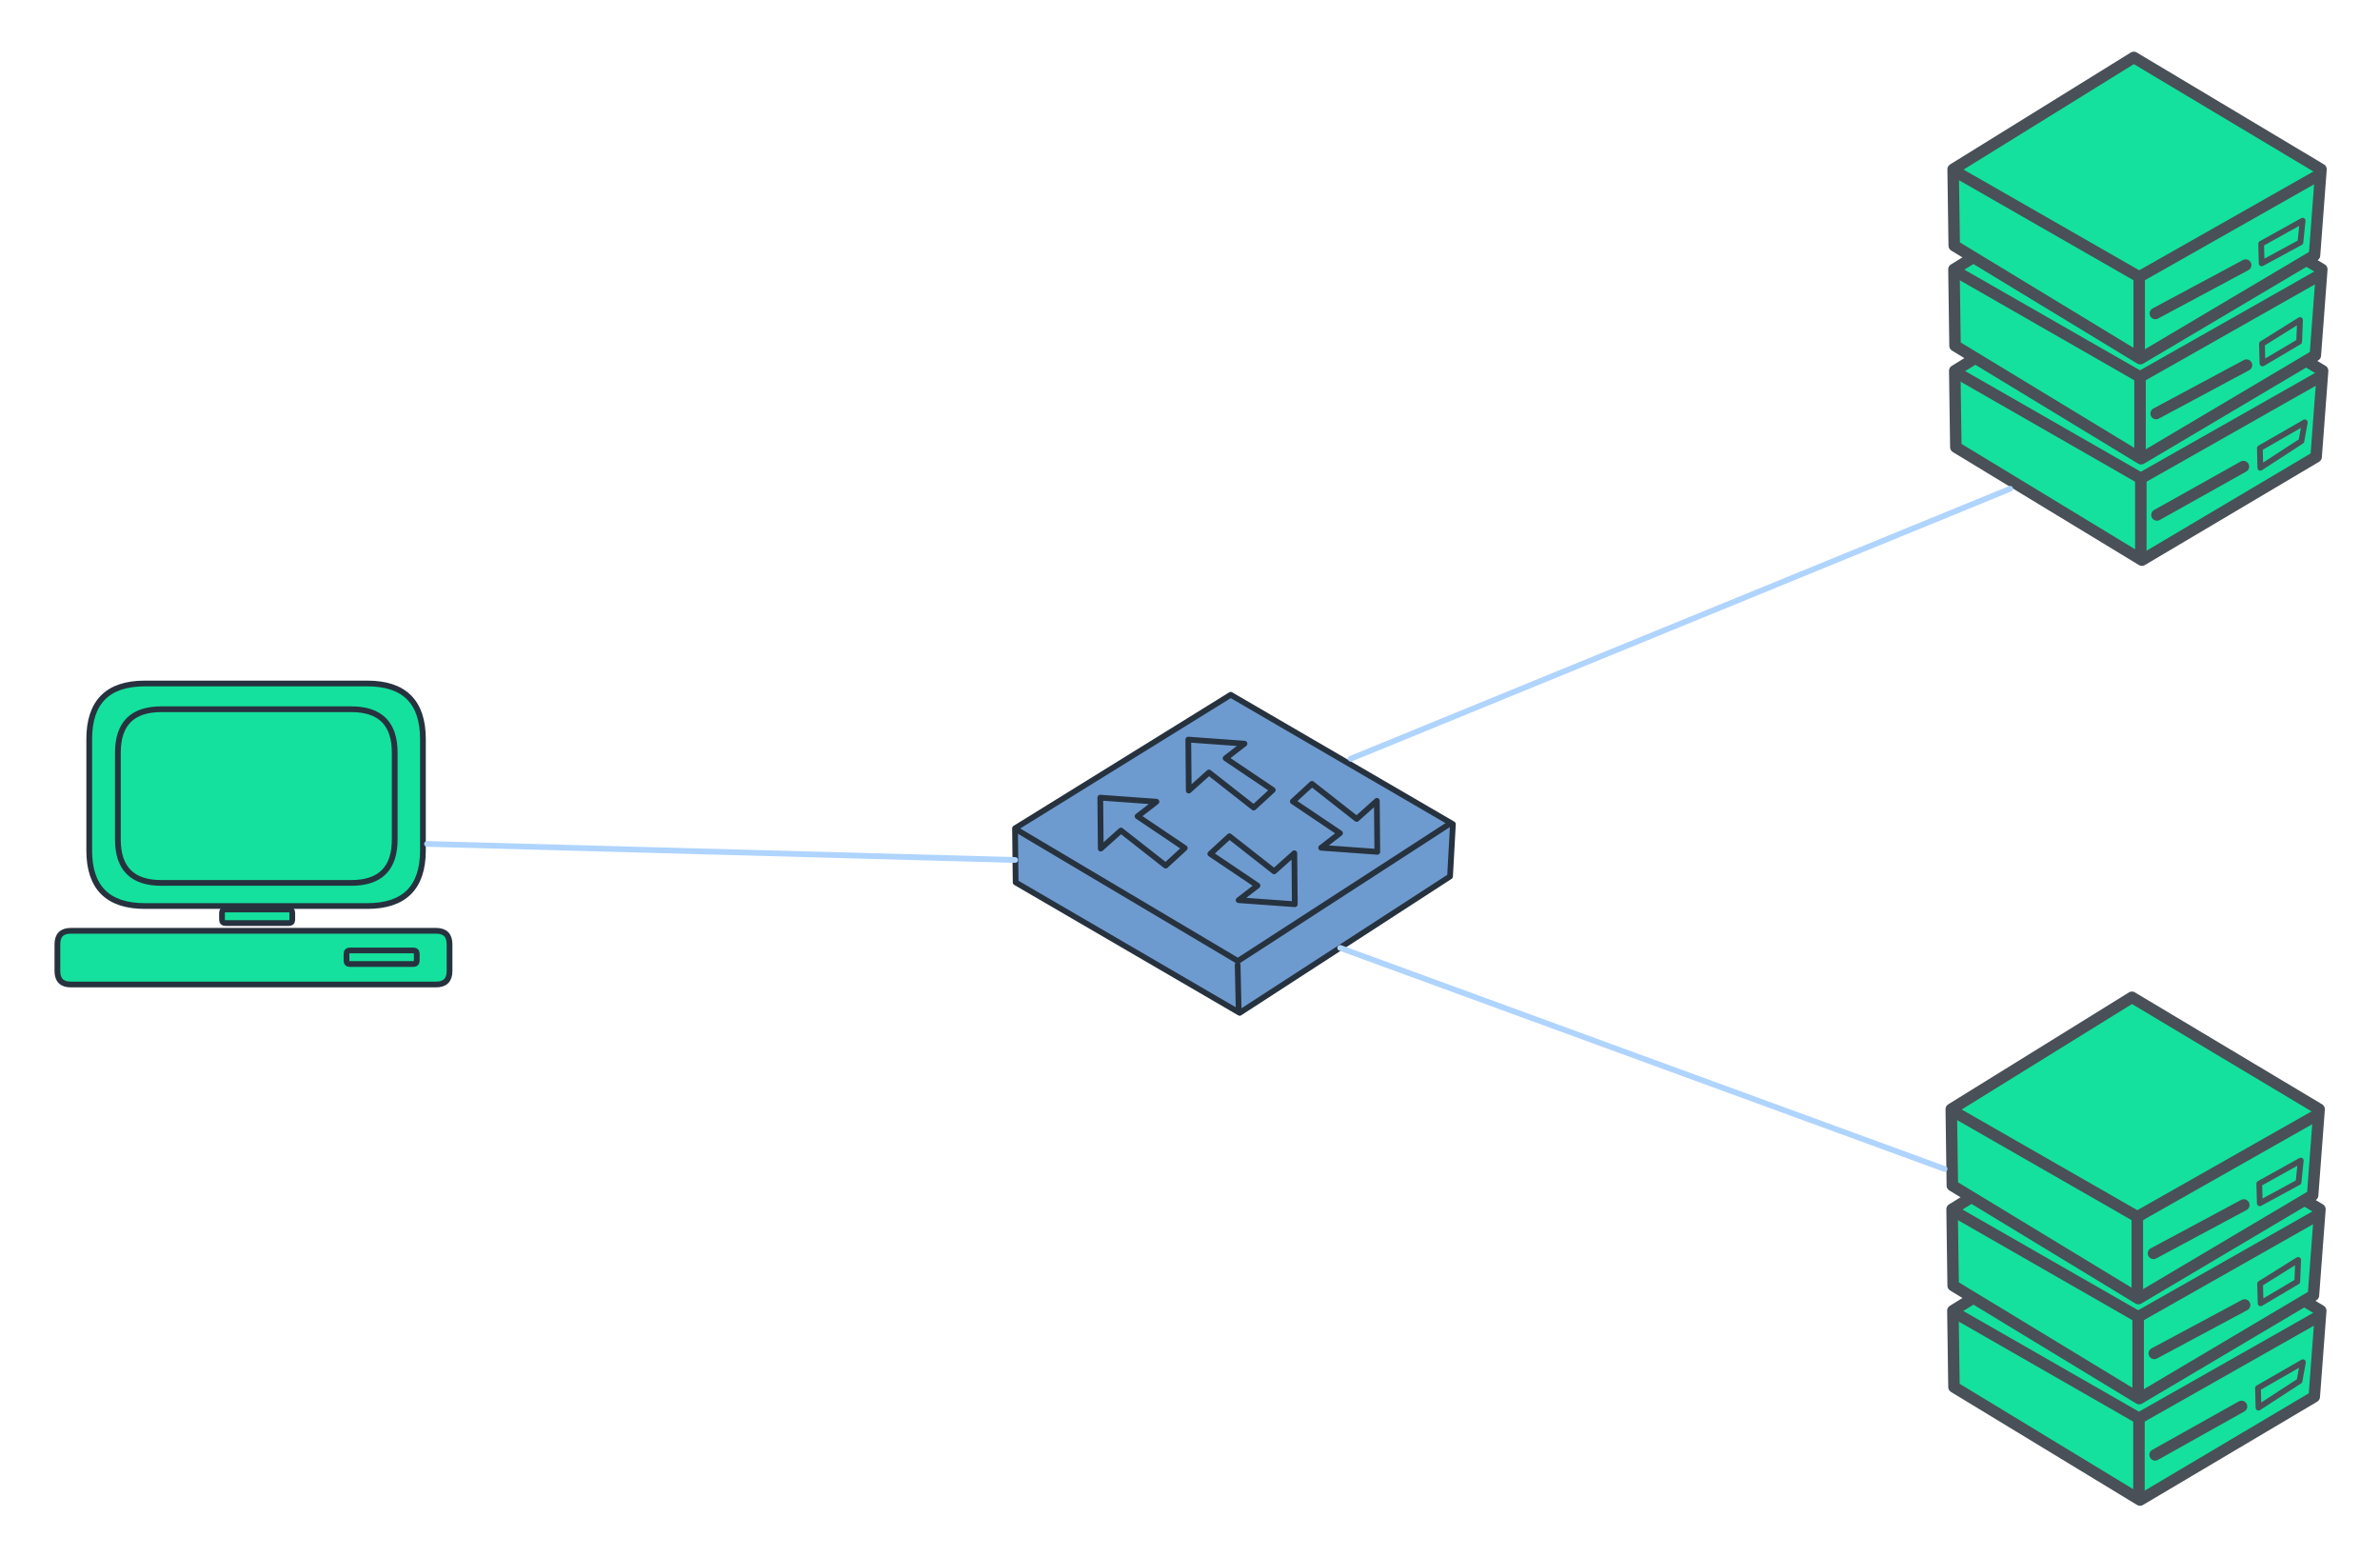 <?xml version="1.0" standalone="no"?>
<!DOCTYPE svg PUBLIC "-//W3C//DTD SVG 1.1//EN" "http://www.w3.org/Graphics/SVG/1.1/DTD/svg11.dtd">
<svg version="1.1" xmlns="http://www.w3.org/2000/svg" viewBox="0 0 414.653 271.263" width="414.653" height="271.263"><!-- svg-source:excalidraw --><defs><style class="style-fonts">
      </style></defs><g stroke-linecap="round" transform="translate(15.545 119.043) rotate(0 29.071 19.38)"><path d="M9.69 0 C22.25 0, 34.81 0, 48.45 0 C54.91 0, 58.14 3.23, 58.14 9.69 C58.14 15.47, 58.14 21.25, 58.14 29.07 C58.14 35.53, 54.91 38.76, 48.45 38.76 C35.25 38.76, 22.05 38.76, 9.69 38.76 C3.23 38.76, 0 35.53, 0 29.07 C0 24.07, 0 19.07, 0 9.69 C0 3.23, 3.23 0, 9.69 0" stroke="none" stroke-width="0" fill="#14e19d"></path><path d="M9.69 0 C20.2 0, 30.71 0, 48.45 0 M9.69 0 C18.62 0, 27.56 0, 48.45 0 M48.45 0 C54.91 0, 58.14 3.23, 58.14 9.69 M48.45 0 C54.91 0, 58.14 3.23, 58.14 9.69 M58.14 9.69 C58.14 14.12, 58.14 18.55, 58.14 29.07 M58.14 9.69 C58.14 16.51, 58.14 23.32, 58.14 29.07 M58.14 29.07 C58.14 35.53, 54.91 38.76, 48.45 38.76 M58.14 29.07 C58.14 35.53, 54.91 38.76, 48.45 38.76 M48.45 38.76 C39.48 38.76, 30.5 38.76, 9.69 38.76 M48.45 38.76 C37.49 38.76, 26.53 38.76, 9.69 38.76 M9.69 38.76 C3.23 38.76, 0 35.53, 0 29.07 M9.69 38.76 C3.23 38.76, 0 35.53, 0 29.07 M0 29.07 C0 24.35, 0 19.63, 0 9.69 M0 29.07 C0 23.25, 0 17.43, 0 9.69 M0 9.69 C0 3.23, 3.23 0, 9.69 0 M0 9.69 C0 3.23, 3.23 0, 9.69 0" stroke="#27323f" stroke-width="1" fill="none"></path></g><g stroke-linecap="round" transform="translate(10 162.118) rotate(0 34.158 4.676)"><path d="M2.34 0 C26.24 0, 50.14 0, 65.98 0 C67.54 0, 68.32 0.78, 68.32 2.34 C68.32 3.29, 68.32 4.25, 68.32 7.01 C68.32 8.57, 67.54 9.35, 65.98 9.35 C48.23 9.35, 30.49 9.35, 2.34 9.35 C0.78 9.35, 0 8.57, 0 7.01 C0 5.53, 0 4.05, 0 2.34 C0 0.78, 0.78 0, 2.34 0" stroke="none" stroke-width="0" fill="#14e19d"></path><path d="M2.34 0 C17.47 0, 32.6 0, 65.98 0 M2.34 0 C24.26 0, 46.17 0, 65.98 0 M65.98 0 C67.54 0, 68.32 0.78, 68.32 2.34 M65.98 0 C67.54 0, 68.32 0.78, 68.32 2.34 M68.32 2.34 C68.32 3.86, 68.32 5.39, 68.32 7.01 M68.32 2.34 C68.32 3.48, 68.32 4.63, 68.32 7.01 M68.32 7.01 C68.32 8.57, 67.54 9.35, 65.98 9.35 M68.32 7.01 C68.32 8.57, 67.54 9.35, 65.98 9.35 M65.98 9.35 C46.5 9.35, 27.02 9.35, 2.34 9.35 M65.98 9.35 C43.37 9.35, 20.77 9.35, 2.34 9.35 M2.34 9.35 C0.78 9.35, 0 8.57, 0 7.01 M2.34 9.35 C0.78 9.35, 0 8.57, 0 7.01 M0 7.01 C0 5.25, 0 3.48, 0 2.34 M0 7.01 C0 5.98, 0 4.94, 0 2.34 M0 2.34 C0 0.78, 0.78 0, 2.34 0 M0 2.34 C0 0.78, 0.78 0, 2.34 0" stroke="#27323f" stroke-width="1" fill="none"></path></g><g stroke-linecap="round" transform="translate(60.368 165.543) rotate(0 6.121 1.18)"><path d="M0.59 0 C3.46 0, 6.33 0, 11.65 0 C12.04 0, 12.24 0.2, 12.24 0.59 C12.24 0.88, 12.24 1.17, 12.24 1.77 C12.24 2.16, 12.04 2.36, 11.65 2.36 C7.55 2.36, 3.44 2.36, 0.59 2.36 C0.2 2.36, 0 2.16, 0 1.77 C0 1.52, 0 1.27, 0 0.59 C0 0.2, 0.2 0, 0.59 0" stroke="none" stroke-width="0" fill="#14e19d"></path><path d="M0.59 0 C2.95 0, 5.31 0, 11.65 0 M0.59 0 C4.05 0, 7.51 0, 11.65 0 M11.65 0 C12.04 0, 12.24 0.2, 12.24 0.59 M11.65 0 C12.04 0, 12.24 0.2, 12.24 0.59 M12.24 0.59 C12.24 0.87, 12.24 1.14, 12.24 1.77 M12.24 0.59 C12.24 0.95, 12.24 1.31, 12.24 1.77 M12.24 1.77 C12.24 2.16, 12.04 2.36, 11.65 2.36 M12.24 1.77 C12.24 2.16, 12.04 2.36, 11.65 2.36 M11.65 2.36 C7.74 2.36, 3.82 2.36, 0.59 2.36 M11.65 2.36 C8.72 2.36, 5.79 2.36, 0.59 2.36 M0.59 2.36 C0.2 2.36, 0 2.16, 0 1.77 M0.59 2.36 C0.2 2.36, 0 2.16, 0 1.77 M0 1.77 C0 1.51, 0 1.25, 0 0.59 M0 1.77 C0 1.3, 0 0.84, 0 0.59 M0 0.59 C0 0.2, 0.2 0, 0.59 0 M0 0.59 C0 0.2, 0.2 0, 0.59 0" stroke="#27323f" stroke-width="1" fill="none"></path></g><g stroke-linecap="round" transform="translate(38.68 158.409) rotate(0 6.121 1.18)"><path d="M0.59 0 C4.27 0, 7.95 0, 11.65 0 C12.04 0, 12.24 0.2, 12.24 0.59 C12.24 1.01, 12.24 1.42, 12.24 1.77 C12.24 2.16, 12.04 2.36, 11.65 2.36 C7.69 2.36, 3.73 2.36, 0.59 2.36 C0.2 2.36, 0 2.16, 0 1.77 C0 1.51, 0 1.26, 0 0.59 C0 0.2, 0.2 0, 0.59 0" stroke="none" stroke-width="0" fill="#14e19d"></path><path d="M0.59 0 C4.96 0, 9.32 0, 11.65 0 M0.59 0 C2.88 0, 5.17 0, 11.65 0 M11.65 0 C12.04 0, 12.24 0.2, 12.24 0.59 M11.65 0 C12.04 0, 12.24 0.2, 12.24 0.59 M12.24 0.59 C12.24 1.04, 12.24 1.49, 12.24 1.77 M12.24 0.59 C12.24 0.97, 12.24 1.36, 12.24 1.77 M12.24 1.77 C12.24 2.16, 12.04 2.36, 11.65 2.36 M12.24 1.77 C12.24 2.16, 12.04 2.36, 11.65 2.36 M11.65 2.36 C8.6 2.36, 5.54 2.36, 0.59 2.36 M11.65 2.36 C8.45 2.36, 5.25 2.36, 0.59 2.36 M0.59 2.36 C0.2 2.36, 0 2.16, 0 1.77 M0.59 2.36 C0.2 2.36, 0 2.16, 0 1.77 M0 1.77 C0 1.31, 0 0.86, 0 0.59 M0 1.77 C0 1.36, 0 0.95, 0 0.59 M0 0.59 C0 0.2, 0.2 0, 0.59 0 M0 0.59 C0 0.2, 0.2 0, 0.59 0" stroke="#27323f" stroke-width="1" fill="none"></path></g><g stroke-linecap="round" transform="translate(20.538 123.528) rotate(0 24.114 15.125)"><path d="M7.56 0 C19.28 0, 31 0, 40.67 0 C45.71 0, 48.23 2.52, 48.23 7.56 C48.23 11.34, 48.23 15.12, 48.23 22.69 C48.23 27.73, 45.71 30.25, 40.67 30.25 C30.88 30.25, 21.09 30.25, 7.56 30.25 C2.52 30.25, 0 27.73, 0 22.69 C0 18.25, 0 13.81, 0 7.56 C0 2.52, 2.52 0, 7.56 0" stroke="none" stroke-width="0" fill="#14e19d"></path><path d="M7.56 0 C18.46 0, 29.36 0, 40.67 0 M7.56 0 C14.62 0, 21.68 0, 40.67 0 M40.67 0 C45.71 0, 48.23 2.52, 48.23 7.56 M40.67 0 C45.71 0, 48.23 2.52, 48.23 7.56 M48.23 7.56 C48.23 11.61, 48.23 15.65, 48.23 22.69 M48.23 7.56 C48.23 12.14, 48.23 16.71, 48.23 22.69 M48.23 22.69 C48.23 27.73, 45.71 30.25, 40.67 30.25 M48.23 22.69 C48.23 27.73, 45.71 30.25, 40.67 30.25 M40.67 30.25 C29.02 30.25, 17.37 30.25, 7.56 30.25 M40.67 30.25 C27.48 30.25, 14.3 30.25, 7.56 30.25 M7.56 30.25 C2.52 30.25, 0 27.73, 0 22.69 M7.56 30.25 C2.52 30.25, 0 27.73, 0 22.69 M0 22.69 C0 17.09, 0 11.5, 0 7.56 M0 22.69 C0 16.96, 0 11.23, 0 7.56 M0 7.56 C0 2.52, 2.52 0, 7.56 0 M0 7.56 C0 2.52, 2.52 0, 7.56 0" stroke="#27323f" stroke-width="1" fill="none"></path></g><g stroke-linecap="round"><g transform="translate(176.842 144.271) rotate(0 38.146 4.44)" fill-rule="evenodd"><path d="M0 0 L0.11 9.42 L39.14 32.14 L75.79 8.38 L76.29 -0.73 L37.58 -23.26 L0 0" stroke="none" stroke-width="0" fill="#6e9bcf" fill-rule="evenodd"></path><path d="M0 0 C0.02 1.94, 0.05 3.88, 0.11 9.42 M0 0 C0.04 3.13, 0.08 6.27, 0.11 9.42 M0.11 9.42 C8.08 14.06, 16.04 18.7, 39.14 32.14 M0.11 9.42 C15.43 18.34, 30.74 27.25, 39.14 32.14 M39.14 32.14 C53.37 22.92, 67.6 13.69, 75.79 8.38 M39.14 32.14 C47.95 26.43, 56.77 20.71, 75.79 8.38 M75.79 8.38 C75.94 5.7, 76.08 3.03, 76.29 -0.73 M75.79 8.38 C75.92 6.04, 76.05 3.7, 76.29 -0.73 M76.29 -0.73 C63.34 -8.27, 50.39 -15.81, 37.58 -23.26 M76.29 -0.73 C61.85 -9.14, 47.4 -17.55, 37.58 -23.26 M37.58 -23.26 C28.47 -17.62, 19.36 -11.98, 0 0 M37.58 -23.26 C28.72 -17.78, 19.86 -12.3, 0 0 M0 0 C0 0, 0 0, 0 0 M0 0 C0 0, 0 0, 0 0" stroke="#27323f" stroke-width="1" fill="none"></path></g></g><mask></mask><g stroke-linecap="round"><g transform="translate(177.233 144.571) rotate(0 37.723 10.825)"><path d="M0 0 C14.53 8.62, 29.05 17.24, 38.44 22.81 M0 0 C13.61 8.08, 27.22 16.15, 38.44 22.81 M38.44 22.81 C47.53 16.92, 56.62 11.04, 75.45 -1.16 M38.44 22.81 C51.05 14.64, 63.65 6.48, 75.45 -1.16" stroke="#27323f" stroke-width="1" fill="none"></path></g></g><mask></mask><g stroke-linecap="round"><g transform="translate(215.808 176.078) rotate(0 -0.089 -4.016)"><path d="M0 0 C-0.04 -1.84, -0.08 -3.68, -0.18 -8.03 M0 0 C-0.04 -1.78, -0.08 -3.57, -0.18 -8.03" stroke="#27323f" stroke-width="1" fill="none"></path></g></g><mask></mask><g stroke-linecap="round"><g transform="translate(218.419 140.654) rotate(0 -4.028 -5.922)" fill-rule="evenodd"><path d="M0 0 L-7.79 -6.11 L-11.31 -2.96 L-11.39 -11.84 L-1.6 -11.13 L-4.89 -8.59 L3.33 -3.06 L0 0" stroke="none" stroke-width="0" fill="#6e9bcf" fill-rule="evenodd"></path><path d="M0 0 C-1.96 -1.54, -3.92 -3.07, -7.79 -6.11 M0 0 C-2.43 -1.91, -4.87 -3.82, -7.79 -6.11 M-7.79 -6.11 C-8.67 -5.33, -9.55 -4.54, -11.31 -2.96 M-7.79 -6.11 C-9.1 -4.94, -10.4 -3.77, -11.31 -2.96 M-11.31 -2.96 C-11.33 -5.25, -11.35 -7.55, -11.39 -11.84 M-11.31 -2.96 C-11.33 -5.75, -11.36 -8.54, -11.39 -11.84 M-11.39 -11.84 C-9.24 -11.69, -7.09 -11.53, -1.6 -11.13 M-11.39 -11.84 C-8.76 -11.65, -6.14 -11.46, -1.6 -11.13 M-1.6 -11.13 C-2.73 -10.25, -3.87 -9.38, -4.89 -8.59 M-1.6 -11.13 C-2.67 -10.31, -3.74 -9.48, -4.89 -8.59 M-4.89 -8.59 C-2.01 -6.65, 0.87 -4.71, 3.33 -3.06 M-4.89 -8.59 C-2.4 -6.92, 0.09 -5.24, 3.33 -3.06 M3.33 -3.06 C2.36 -2.16, 1.38 -1.27, 0 0 M3.33 -3.06 C2.3 -2.11, 1.26 -1.16, 0 0 M0 0 C0 0, 0 0, 0 0 M0 0 C0 0, 0 0, 0 0" stroke="#27323f" stroke-width="1" fill="none"></path></g></g><mask></mask><g stroke-linecap="round"><g transform="translate(203.085 150.765) rotate(0 -4.028 -5.922)" fill-rule="evenodd"><path d="M0 0 L-7.79 -6.11 L-11.31 -2.96 L-11.39 -11.84 L-1.6 -11.13 L-4.89 -8.59 L3.33 -3.06 L0 0" stroke="none" stroke-width="0" fill="#6e9bcf" fill-rule="evenodd"></path><path d="M0 0 C-2.76 -2.17, -5.52 -4.33, -7.79 -6.11 M0 0 C-1.67 -1.31, -3.34 -2.62, -7.79 -6.11 M-7.79 -6.11 C-8.89 -5.13, -9.99 -4.15, -11.31 -2.96 M-7.79 -6.11 C-9.05 -4.98, -10.31 -3.86, -11.31 -2.96 M-11.31 -2.96 C-11.33 -5.78, -11.36 -8.59, -11.39 -11.84 M-11.31 -2.96 C-11.33 -5.19, -11.35 -7.43, -11.39 -11.84 M-11.39 -11.84 C-8.22 -11.61, -5.06 -11.38, -1.6 -11.13 M-11.39 -11.84 C-8.18 -11.61, -4.97 -11.38, -1.6 -11.13 M-1.6 -11.13 C-2.31 -10.58, -3.02 -10.03, -4.89 -8.59 M-1.6 -11.13 C-2.67 -10.31, -3.74 -9.48, -4.89 -8.59 M-4.89 -8.59 C-2.86 -7.22, -0.82 -5.86, 3.33 -3.06 M-4.89 -8.59 C-2.89 -7.25, -0.9 -5.91, 3.33 -3.06 M3.33 -3.06 C2.42 -2.22, 1.51 -1.39, 0 0 M3.33 -3.06 C2.3 -2.11, 1.27 -1.17, 0 0 M0 0 C0 0, 0 0, 0 0 M0 0 C0 0, 0 0, 0 0" stroke="#27323f" stroke-width="1" fill="none"></path></g></g><mask></mask><g stroke-linecap="round"><g transform="translate(222.251 157.496) rotate(180 -4.028 -5.922)" fill-rule="evenodd"><path d="M0 0 L-7.79 -6.11 L-11.31 -2.96 L-11.39 -11.84 L-1.6 -11.13 L-4.89 -8.59 L3.33 -3.06 L0 0" stroke="none" stroke-width="0" fill="#6e9bcf" fill-rule="evenodd"></path><path d="M0 0 C-2.54 -2, -5.09 -3.99, -7.79 -6.11 M0 0 C-2.1 -1.65, -4.2 -3.29, -7.79 -6.11 M-7.79 -6.11 C-8.62 -5.38, -9.44 -4.64, -11.31 -2.96 M-7.79 -6.11 C-8.83 -5.18, -9.87 -4.25, -11.31 -2.96 M-11.31 -2.96 C-11.33 -4.83, -11.34 -6.7, -11.39 -11.84 M-11.31 -2.96 C-11.33 -5.46, -11.35 -7.96, -11.39 -11.84 M-11.39 -11.84 C-8.84 -11.66, -6.29 -11.47, -1.6 -11.13 M-11.39 -11.84 C-8.14 -11.61, -4.89 -11.37, -1.6 -11.13 M-1.6 -11.13 C-2.85 -10.17, -4.1 -9.2, -4.89 -8.59 M-1.6 -11.13 C-2.88 -10.14, -4.16 -9.15, -4.89 -8.59 M-4.89 -8.59 C-1.65 -6.41, 1.59 -4.23, 3.33 -3.06 M-4.89 -8.59 C-3.23 -7.48, -1.57 -6.36, 3.33 -3.06 M3.33 -3.06 C2.01 -1.85, 0.69 -0.64, 0 0 M3.33 -3.06 C2.4 -2.21, 1.48 -1.36, 0 0 M0 0 C0 0, 0 0, 0 0 M0 0 C0 0, 0 0, 0 0" stroke="#27323f" stroke-width="1" fill="none"></path></g></g><mask></mask><g stroke-linecap="round"><g transform="translate(236.626 148.369) rotate(180 -4.028 -5.922)" fill-rule="evenodd"><path d="M0 0 L-7.79 -6.11 L-11.31 -2.96 L-11.39 -11.84 L-1.6 -11.13 L-4.89 -8.59 L3.33 -3.06 L0 0" stroke="none" stroke-width="0" fill="#6e9bcf" fill-rule="evenodd"></path><path d="M0 0 C-2.32 -1.82, -4.65 -3.65, -7.79 -6.11 M0 0 C-2.41 -1.89, -4.82 -3.78, -7.79 -6.11 M-7.79 -6.11 C-8.8 -5.21, -9.82 -4.3, -11.31 -2.96 M-7.79 -6.11 C-8.82 -5.2, -9.84 -4.28, -11.31 -2.96 M-11.31 -2.96 C-11.33 -4.89, -11.34 -6.81, -11.39 -11.84 M-11.31 -2.96 C-11.34 -5.86, -11.36 -8.75, -11.39 -11.84 M-11.39 -11.84 C-7.7 -11.58, -4.01 -11.31, -1.6 -11.13 M-11.39 -11.84 C-7.95 -11.59, -4.51 -11.34, -1.6 -11.13 M-1.6 -11.13 C-2.62 -10.34, -3.65 -9.55, -4.89 -8.59 M-1.6 -11.13 C-2.52 -10.42, -3.45 -9.71, -4.89 -8.59 M-4.89 -8.59 C-2.76 -7.16, -0.62 -5.72, 3.33 -3.06 M-4.89 -8.59 C-1.86 -6.56, 1.17 -4.52, 3.33 -3.06 M3.33 -3.06 C2.05 -1.88, 0.76 -0.7, 0 0 M3.33 -3.06 C2.1 -1.93, 0.88 -0.8, 0 0 M0 0 C0 0, 0 0, 0 0 M0 0 C0 0, 0 0, 0 0" stroke="#27323f" stroke-width="1" fill="none"></path></g></g><mask></mask><g stroke-linecap="round"><g transform="translate(340.565 64.581) rotate(0 32.044 6.746)" fill-rule="evenodd"><path d="M0 0 L0.19 13.3 L32.61 32.98 L62.96 14.99 L64.09 0 L31.48 -19.49 L0 0" stroke="none" stroke-width="0" fill="#14e19d" fill-rule="evenodd"></path><path d="M0 0 C0.07 5.02, 0.14 10.03, 0.19 13.3 M0 0 C0.07 5.2, 0.15 10.4, 0.19 13.3 M0.19 13.3 C12.15 20.57, 24.12 27.83, 32.61 32.98 M0.19 13.3 C13.08 21.13, 25.97 28.95, 32.61 32.98 M32.61 32.98 C39.84 28.69, 47.07 24.41, 62.96 14.99 M32.61 32.98 C40.64 28.22, 48.68 23.46, 62.96 14.99 M62.96 14.99 C63.25 11.12, 63.54 7.25, 64.09 0 M62.96 14.99 C63.2 11.8, 63.44 8.6, 64.09 0 M64.09 0 C55.78 -4.96, 47.48 -9.93, 31.48 -19.49 M64.09 0 C51.69 -7.41, 39.3 -14.81, 31.48 -19.49 M31.48 -19.49 C19.91 -12.33, 8.34 -5.16, 0 0 M31.48 -19.49 C23.37 -14.47, 15.26 -9.45, 0 0 M0 0 C0 0, 0 0, 0 0 M0 0 C0 0, 0 0, 0 0" stroke="#495057" stroke-width="2" fill="none"></path></g></g><mask></mask><g stroke-linecap="round"><g transform="translate(372.984 96.25) rotate(0 0 -6.371)"><path d="M0 0 C0 -3.65, 0 -7.29, 0 -12.74 M0 0 C0 -3.33, 0 -6.66, 0 -12.74" stroke="#495057" stroke-width="2" fill="none"></path></g></g><mask></mask><g stroke-linecap="round"><g transform="translate(340.94 64.955) rotate(0 31.388 9.182)"><path d="M0 0 C8.89 5.1, 17.79 10.19, 32.04 18.36 M0 0 C7.69 4.41, 15.39 8.82, 32.04 18.36 M32.04 18.36 C41.97 12.73, 51.9 7.1, 62.78 0.94 M32.04 18.36 C38.79 14.54, 45.53 10.72, 62.78 0.94" stroke="#495057" stroke-width="2" fill="none"></path></g></g><mask></mask><g stroke-linecap="round"><g transform="translate(375.795 89.691) rotate(0 7.531 -4.216)"><path d="M0 0 C5.77 -3.23, 11.53 -6.46, 15.06 -8.43 M0 0 C4.43 -2.48, 8.86 -4.96, 15.06 -8.43" stroke="#495057" stroke-width="2" fill="none"></path></g></g><mask></mask><g stroke-linecap="round"><g transform="translate(393.72 78.056) rotate(0 3.917 -0.54)" fill-rule="evenodd"><path d="M0 0 L0.09 3.42 L7.24 -1.23 L7.83 -4.5 L0 0" stroke="none" stroke-width="0" fill="#14e19d" fill-rule="evenodd"></path><path d="M0 0 C0.02 0.85, 0.04 1.7, 0.09 3.42 M0 0 C0.02 0.83, 0.04 1.67, 0.09 3.42 M0.09 3.42 C1.61 2.43, 3.14 1.44, 7.24 -1.23 M0.09 3.42 C2.73 1.7, 5.38 -0.02, 7.24 -1.23 M7.24 -1.23 C7.39 -2.02, 7.53 -2.8, 7.83 -4.5 M7.24 -1.23 C7.37 -1.92, 7.49 -2.62, 7.83 -4.5 M7.83 -4.5 C5.8 -3.34, 3.78 -2.17, 0 0 M7.83 -4.5 C5.78 -3.32, 3.73 -2.15, 0 0 M0 0 C0 0, 0 0, 0 0 M0 0 C0 0, 0 0, 0 0" stroke="#495057" stroke-width="1" fill="none"></path></g></g><mask></mask><g stroke-linecap="round"><g transform="translate(340.424 46.914) rotate(0 32.044 6.746)" fill-rule="evenodd"><path d="M0 0 L0.19 13.3 L32.61 32.98 L62.96 14.99 L64.09 0 L31.48 -19.49 L0 0" stroke="none" stroke-width="0" fill="#14e19d" fill-rule="evenodd"></path><path d="M0 0 C0.05 3.61, 0.1 7.23, 0.19 13.3 M0 0 C0.04 3, 0.08 6.01, 0.19 13.3 M0.19 13.3 C10.72 19.7, 21.25 26.09, 32.61 32.98 M0.19 13.3 C12 20.48, 23.82 27.65, 32.61 32.98 M32.61 32.98 C38.91 29.24, 45.22 25.51, 62.96 14.99 M32.61 32.98 C39.73 28.76, 46.85 24.54, 62.96 14.99 M62.96 14.99 C63.32 10.21, 63.68 5.43, 64.09 0 M62.96 14.99 C63.23 11.41, 63.5 7.84, 64.09 0 M64.09 0 C54.45 -5.76, 44.81 -11.52, 31.48 -19.49 M64.09 0 C57.3 -4.06, 50.51 -8.11, 31.48 -19.49 M31.48 -19.49 C19.59 -12.13, 7.7 -4.77, 0 0 M31.48 -19.49 C23.88 -14.78, 16.27 -10.07, 0 0 M0 0 C0 0, 0 0, 0 0 M0 0 C0 0, 0 0, 0 0" stroke="#495057" stroke-width="2" fill="none"></path></g></g><mask></mask><g stroke-linecap="round"><g transform="translate(372.843 78.583) rotate(0 0 -6.371)"><path d="M0 0 C0 -4.34, 0 -8.68, 0 -12.74 M0 0 C0 -4.56, 0 -9.12, 0 -12.74" stroke="#495057" stroke-width="2" fill="none"></path></g></g><mask></mask><g stroke-linecap="round"><g transform="translate(340.799 47.289) rotate(0 31.388 9.182)"><path d="M0 0 C11.83 6.78, 23.65 13.56, 32.04 18.36 M0 0 C12.74 7.3, 25.48 14.6, 32.04 18.36 M32.04 18.36 C39.37 14.21, 46.69 10.06, 62.78 0.94 M32.04 18.36 C40.18 13.75, 48.32 9.14, 62.78 0.94" stroke="#495057" stroke-width="2" fill="none"></path></g></g><mask></mask><g stroke-linecap="round"><g transform="translate(375.654 72.025) rotate(0 7.87 -4.216)"><path d="M0 0 C3.72 -1.99, 7.44 -3.99, 15.74 -8.43 M0 0 C3.28 -1.76, 6.56 -3.51, 15.74 -8.43" stroke="#495057" stroke-width="2" fill="none"></path></g></g><mask></mask><g stroke-linecap="round"><g transform="translate(394.088 59.88) rotate(0 3.314 -0.359)" fill-rule="evenodd"><path d="M0 0 L0.09 3.42 L6.48 -0.36 L6.63 -4.14 L0 0" stroke="none" stroke-width="0" fill="#14e19d" fill-rule="evenodd"></path><path d="M0 0 C0.03 1.11, 0.06 2.21, 0.09 3.42 M0 0 C0.02 0.75, 0.04 1.5, 0.09 3.42 M0.09 3.42 C2.63 1.92, 5.16 0.42, 6.48 -0.36 M0.09 3.42 C1.95 2.32, 3.81 1.22, 6.48 -0.36 M6.48 -0.36 C6.53 -1.78, 6.59 -3.2, 6.63 -4.14 M6.48 -0.36 C6.51 -1.25, 6.55 -2.14, 6.63 -4.14 M6.63 -4.14 C4.23 -2.64, 1.82 -1.14, 0 0 M6.63 -4.14 C4.8 -3, 2.97 -1.86, 0 0 M0 0 C0 0, 0 0, 0 0 M0 0 C0 0, 0 0, 0 0" stroke="#495057" stroke-width="1" fill="none"></path></g></g><mask></mask><g stroke-linecap="round"><g transform="translate(340.282 29.489) rotate(0 32.044 6.746)" fill-rule="evenodd"><path d="M0 0 L0.19 13.3 L32.61 32.98 L62.96 14.99 L64.09 0 L31.48 -19.49 L0 0" stroke="none" stroke-width="0" fill="#14e19d" fill-rule="evenodd"></path><path d="M0 0 C0.05 3.32, 0.09 6.64, 0.19 13.3 M0 0 C0.05 3.85, 0.11 7.71, 0.19 13.3 M0.19 13.3 C11.79 20.34, 23.39 27.38, 32.61 32.98 M0.19 13.3 C6.97 17.42, 13.75 21.53, 32.61 32.98 M32.61 32.98 C42.58 27.07, 52.56 21.16, 62.96 14.99 M32.61 32.98 C40.79 28.13, 48.98 23.28, 62.96 14.99 M62.96 14.99 C63.35 9.78, 63.74 4.58, 64.09 0 M62.96 14.99 C63.41 9.1, 63.85 3.21, 64.09 0 M64.09 0 C53.45 -6.36, 42.82 -12.71, 31.48 -19.49 M64.09 0 C56.19 -4.72, 48.29 -9.44, 31.48 -19.49 M31.48 -19.49 C23.08 -14.29, 14.68 -9.08, 0 0 M31.48 -19.49 C23.29 -14.42, 15.11 -9.35, 0 0 M0 0 C0 0, 0 0, 0 0 M0 0 C0 0, 0 0, 0 0" stroke="#495057" stroke-width="2" fill="none"></path></g></g><mask></mask><g stroke-linecap="round"><g transform="translate(372.701 61.158) rotate(0 0 -6.371)"><path d="M0 0 C0 -2.71, 0 -5.42, 0 -12.74 M0 0 C0 -4.71, 0 -9.42, 0 -12.74" stroke="#495057" stroke-width="2" fill="none"></path></g></g><mask></mask><g stroke-linecap="round"><g transform="translate(340.657 29.863) rotate(0 31.388 9.182)"><path d="M0 0 C10.41 5.96, 20.82 11.93, 32.04 18.36 M0 0 C11.68 6.69, 23.36 13.39, 32.04 18.36 M32.04 18.36 C38.43 14.74, 44.81 11.12, 62.78 0.94 M32.04 18.36 C39.26 14.27, 46.47 10.19, 62.78 0.94" stroke="#495057" stroke-width="2" fill="none"></path></g></g><mask></mask><g stroke-linecap="round"><g transform="translate(375.512 54.599) rotate(0 7.87 -4.216)"><path d="M0 0 C5.49 -2.94, 10.98 -5.88, 15.74 -8.43 M0 0 C6.23 -3.34, 12.46 -6.68, 15.74 -8.43" stroke="#495057" stroke-width="2" fill="none"></path></g></g><mask></mask><g stroke-linecap="round"><g transform="translate(393.947 42.454) rotate(0 3.616 -0.299)" fill-rule="evenodd"><path d="M0 0 L0.09 3.42 L6.84 -0.24 L7.23 -4.02 L0 0" stroke="none" stroke-width="0" fill="#14e19d" fill-rule="evenodd"></path><path d="M0 0 C0.02 0.82, 0.04 1.63, 0.09 3.42 M0 0 C0.02 0.91, 0.05 1.81, 0.09 3.42 M0.09 3.42 C1.83 2.48, 3.58 1.53, 6.84 -0.24 M0.09 3.42 C1.53 2.64, 2.97 1.86, 6.84 -0.24 M6.84 -0.24 C6.94 -1.2, 7.04 -2.16, 7.23 -4.02 M6.84 -0.24 C6.99 -1.68, 7.14 -3.11, 7.23 -4.02 M7.23 -4.02 C4.57 -2.54, 1.92 -1.07, 0 0 M7.23 -4.02 C5.37 -2.98, 3.5 -1.95, 0 0 M0 0 C0 0, 0 0, 0 0 M0 0 C0 0, 0 0, 0 0" stroke="#495057" stroke-width="1" fill="none"></path></g></g><mask></mask><g stroke-linecap="round"><g transform="translate(340.239 228.282) rotate(0 32.044 6.746)" fill-rule="evenodd"><path d="M0 0 L0.19 13.3 L32.61 32.98 L62.96 14.99 L64.09 0 L31.48 -19.49 L0 0" stroke="none" stroke-width="0" fill="#14e19d" fill-rule="evenodd"></path><path d="M0 0 C0.05 3.52, 0.1 7.03, 0.19 13.3 M0 0 C0.05 3.74, 0.11 7.49, 0.19 13.3 M0.19 13.3 C12 20.47, 23.81 27.64, 32.61 32.98 M0.19 13.3 C9.79 19.14, 19.4 24.97, 32.61 32.98 M32.61 32.98 C42.8 26.94, 53 20.9, 62.96 14.99 M32.61 32.98 C44.58 25.88, 56.56 18.79, 62.96 14.99 M62.96 14.99 C63.32 10.21, 63.68 5.43, 64.09 0 M62.96 14.99 C63.38 9.45, 63.79 3.91, 64.09 0 M64.09 0 C51.18 -7.72, 38.27 -15.43, 31.48 -19.49 M64.09 0 C54.17 -5.93, 44.26 -11.85, 31.48 -19.49 M31.48 -19.49 C24.31 -15.05, 17.13 -10.61, 0 0 M31.48 -19.49 C20.99 -12.99, 10.49 -6.49, 0 0 M0 0 C0 0, 0 0, 0 0 M0 0 C0 0, 0 0, 0 0" stroke="#495057" stroke-width="2" fill="none"></path></g></g><mask></mask><g stroke-linecap="round"><g transform="translate(372.657 259.952) rotate(0 0 -6.371)"><path d="M0 0 C0 -3.21, 0 -6.42, 0 -12.74 M0 0 C0 -3.26, 0 -6.52, 0 -12.74" stroke="#495057" stroke-width="2" fill="none"></path></g></g><mask></mask><g stroke-linecap="round"><g transform="translate(340.613 228.657) rotate(0 31.388 9.182)"><path d="M0 0 C12.63 7.24, 25.27 14.48, 32.04 18.36 M0 0 C9.32 5.34, 18.64 10.68, 32.04 18.36 M32.04 18.36 C39.15 14.33, 46.27 10.3, 62.78 0.94 M32.04 18.36 C43.67 11.77, 55.31 5.17, 62.78 0.94" stroke="#495057" stroke-width="2" fill="none"></path></g></g><mask></mask><g stroke-linecap="round"><g transform="translate(375.468 253.393) rotate(0 7.531 -4.216)"><path d="M0 0 C5.18 -2.9, 10.36 -5.8, 15.06 -8.43 M0 0 C5.01 -2.81, 10.03 -5.61, 15.06 -8.43" stroke="#495057" stroke-width="2" fill="none"></path></g></g><mask></mask><g stroke-linecap="round"><g transform="translate(393.394 241.758) rotate(0 3.917 -0.54)" fill-rule="evenodd"><path d="M0 0 L0.09 3.42 L7.24 -1.23 L7.83 -4.5 L0 0" stroke="none" stroke-width="0" fill="#14e19d" fill-rule="evenodd"></path><path d="M0 0 C0.02 0.8, 0.04 1.6, 0.09 3.42 M0 0 C0.03 0.96, 0.05 1.91, 0.09 3.42 M0.09 3.42 C1.59 2.45, 3.09 1.47, 7.24 -1.23 M0.09 3.42 C2.31 1.98, 4.53 0.54, 7.24 -1.23 M7.24 -1.23 C7.4 -2.08, 7.55 -2.93, 7.83 -4.5 M7.24 -1.23 C7.46 -2.43, 7.68 -3.63, 7.83 -4.5 M7.83 -4.5 C5.52 -3.17, 3.2 -1.84, 0 0 M7.83 -4.5 C5.1 -2.93, 2.36 -1.36, 0 0 M0 0 C0 0, 0 0, 0 0 M0 0 C0 0, 0 0, 0 0" stroke="#495057" stroke-width="1" fill="none"></path></g></g><mask></mask><g stroke-linecap="round"><g transform="translate(340.097 210.616) rotate(0 32.044 6.746)" fill-rule="evenodd"><path d="M0 0 L0.19 13.3 L32.61 32.98 L62.96 14.99 L64.09 0 L31.48 -19.49 L0 0" stroke="none" stroke-width="0" fill="#14e19d" fill-rule="evenodd"></path><path d="M0 0 C0.06 4.48, 0.13 8.95, 0.19 13.3 M0 0 C0.06 4.24, 0.12 8.49, 0.19 13.3 M0.19 13.3 C10.55 19.6, 20.92 25.89, 32.61 32.98 M0.19 13.3 C7.74 17.89, 15.28 22.47, 32.61 32.98 M32.61 32.98 C41.46 27.73, 50.31 22.49, 62.96 14.99 M32.61 32.98 C42.43 27.16, 52.25 21.34, 62.96 14.99 M62.96 14.99 C63.24 11.26, 63.52 7.53, 64.09 0 M62.96 14.99 C63.33 10.17, 63.69 5.35, 64.09 0 M64.09 0 C56.17 -4.73, 48.25 -9.46, 31.48 -19.49 M64.09 0 C53.17 -6.53, 42.24 -13.06, 31.48 -19.49 M31.48 -19.49 C24.67 -15.27, 17.86 -11.06, 0 0 M31.48 -19.49 C24.86 -15.39, 18.24 -11.29, 0 0 M0 0 C0 0, 0 0, 0 0 M0 0 C0 0, 0 0, 0 0" stroke="#495057" stroke-width="2" fill="none"></path></g></g><mask></mask><g stroke-linecap="round"><g transform="translate(372.516 242.285) rotate(0 0 -6.371)"><path d="M0 0 C0 -4.23, 0 -8.45, 0 -12.74 M0 0 C0 -3.38, 0 -6.75, 0 -12.74" stroke="#495057" stroke-width="2" fill="none"></path></g></g><mask></mask><g stroke-linecap="round"><g transform="translate(340.472 210.991) rotate(0 31.388 9.182)"><path d="M0 0 C11.68 6.69, 23.35 13.38, 32.04 18.36 M0 0 C9.5 5.44, 18.99 10.88, 32.04 18.36 M32.04 18.36 C42.37 12.51, 52.69 6.66, 62.78 0.94 M32.04 18.36 C44.17 11.49, 56.29 4.61, 62.78 0.94" stroke="#495057" stroke-width="2" fill="none"></path></g></g><mask></mask><g stroke-linecap="round"><g transform="translate(375.327 235.726) rotate(0 7.87 -4.216)"><path d="M0 0 C4.86 -2.6, 9.72 -5.21, 15.74 -8.43 M0 0 C4.63 -2.48, 9.26 -4.96, 15.74 -8.43" stroke="#495057" stroke-width="2" fill="none"></path></g></g><mask></mask><g stroke-linecap="round"><g transform="translate(393.762 223.582) rotate(0 3.314 -0.359)" fill-rule="evenodd"><path d="M0 0 L0.09 3.42 L6.48 -0.36 L6.63 -4.14 L0 0" stroke="none" stroke-width="0" fill="#14e19d" fill-rule="evenodd"></path><path d="M0 0 C0.02 0.79, 0.04 1.58, 0.09 3.42 M0 0 C0.03 1.29, 0.07 2.59, 0.09 3.42 M0.09 3.42 C2.61 1.93, 5.14 0.43, 6.48 -0.36 M0.09 3.42 C2.04 2.27, 3.98 1.12, 6.48 -0.36 M6.48 -0.36 C6.53 -1.63, 6.58 -2.9, 6.63 -4.14 M6.48 -0.36 C6.54 -1.83, 6.6 -3.31, 6.63 -4.14 M6.63 -4.14 C4.17 -2.61, 1.71 -1.07, 0 0 M6.63 -4.14 C4.5 -2.81, 2.38 -1.49, 0 0 M0 0 C0 0, 0 0, 0 0 M0 0 C0 0, 0 0, 0 0" stroke="#495057" stroke-width="1" fill="none"></path></g></g><mask></mask><g stroke-linecap="round"><g transform="translate(339.956 193.191) rotate(0 32.044 6.746)" fill-rule="evenodd"><path d="M0 0 L0.19 13.3 L32.61 32.98 L62.96 14.99 L64.09 0 L31.48 -19.49 L0 0" stroke="none" stroke-width="0" fill="#14e19d" fill-rule="evenodd"></path><path d="M0 0 C0.05 3.36, 0.09 6.72, 0.19 13.3 M0 0 C0.05 3.28, 0.09 6.56, 0.19 13.3 M0.19 13.3 C12.14 20.56, 24.1 27.82, 32.61 32.98 M0.19 13.3 C10.56 19.6, 20.94 25.9, 32.61 32.98 M32.61 32.98 C43.36 26.61, 54.11 20.24, 62.96 14.99 M32.61 32.98 C44.19 26.12, 55.78 19.25, 62.96 14.99 M62.96 14.99 C63.41 8.99, 63.86 3, 64.09 0 M62.96 14.99 C63.37 9.57, 63.78 4.15, 64.09 0 M64.09 0 C55.48 -5.14, 46.88 -10.29, 31.48 -19.49 M64.09 0 C55.79 -4.96, 47.5 -9.92, 31.48 -19.49 M31.48 -19.49 C21.78 -13.48, 12.08 -7.48, 0 0 M31.48 -19.49 C22.6 -13.99, 13.73 -8.5, 0 0 M0 0 C0 0, 0 0, 0 0 M0 0 C0 0, 0 0, 0 0" stroke="#495057" stroke-width="2" fill="none"></path></g></g><mask></mask><g stroke-linecap="round"><g transform="translate(372.374 224.86) rotate(0 0 -6.371)"><path d="M0 0 C0 -2.67, 0 -5.35, 0 -12.74 M0 0 C0 -3.95, 0 -7.91, 0 -12.74" stroke="#495057" stroke-width="2" fill="none"></path></g></g><mask></mask><g stroke-linecap="round"><g transform="translate(340.33 193.565) rotate(0 31.388 9.182)"><path d="M0 0 C10.25 5.87, 20.49 11.75, 32.04 18.36 M0 0 C7.46 4.28, 14.92 8.55, 32.04 18.36 M32.04 18.36 C41.01 13.28, 49.97 8.2, 62.78 0.94 M32.04 18.36 C41.99 12.73, 51.93 7.09, 62.78 0.94" stroke="#495057" stroke-width="2" fill="none"></path></g></g><mask></mask><g stroke-linecap="round"><g transform="translate(375.185 218.301) rotate(0 7.87 -4.216)"><path d="M0 0 C3.79 -2.03, 7.58 -4.06, 15.74 -8.43 M0 0 C4.21 -2.26, 8.42 -4.51, 15.74 -8.43" stroke="#495057" stroke-width="2" fill="none"></path></g></g><mask></mask><g stroke-linecap="round"><g transform="translate(393.62 206.156) rotate(0 3.616 -0.299)" fill-rule="evenodd"><path d="M0 0 L0.09 3.42 L6.84 -0.24 L7.23 -4.02 L0 0" stroke="none" stroke-width="0" fill="#14e19d" fill-rule="evenodd"></path><path d="M0 0 C0.03 1.15, 0.06 2.3, 0.09 3.42 M0 0 C0.04 1.35, 0.07 2.7, 0.09 3.42 M0.09 3.42 C2.24 2.25, 4.4 1.09, 6.84 -0.24 M0.09 3.42 C2.58 2.07, 5.08 0.72, 6.84 -0.24 M6.84 -0.24 C6.99 -1.74, 7.15 -3.23, 7.23 -4.02 M6.84 -0.24 C6.96 -1.39, 7.08 -2.54, 7.23 -4.02 M7.23 -4.02 C5.58 -3.1, 3.93 -2.19, 0 0 M7.23 -4.02 C4.82 -2.68, 2.41 -1.34, 0 0 M0 0 C0 0, 0 0, 0 0 M0 0 C0 0, 0 0, 0 0" stroke="#495057" stroke-width="1" fill="none"></path></g></g><mask></mask><g stroke-linecap="round"><g transform="translate(74.4 146.982) rotate(0 51.226 1.399)"><path d="M0 0 C39.91 1.09, 79.82 2.18, 102.45 2.8 M0 0 C36.04 0.98, 72.08 1.97, 102.45 2.8" stroke="#afd4fe" stroke-width="1" fill="none"></path></g></g><mask></mask><g stroke-linecap="round"><g transform="translate(235.326 132.149) rotate(0 57.446 -23.512)"><path d="M0 0 C32.44 -13.28, 64.87 -26.55, 114.89 -47.02 M0 0 C25.13 -10.28, 50.25 -20.57, 114.89 -47.02" stroke="#afd4fe" stroke-width="1" fill="none"></path></g></g><mask></mask><g stroke-linecap="round"><g transform="translate(233.498 165.098) rotate(0 52.649 19.25)"><path d="M0 0 C31.83 11.64, 63.66 23.28, 105.3 38.5 M0 0 C37.56 13.73, 75.13 27.47, 105.3 38.5" stroke="#afd4fe" stroke-width="1" fill="none"></path></g></g><mask></mask></svg>